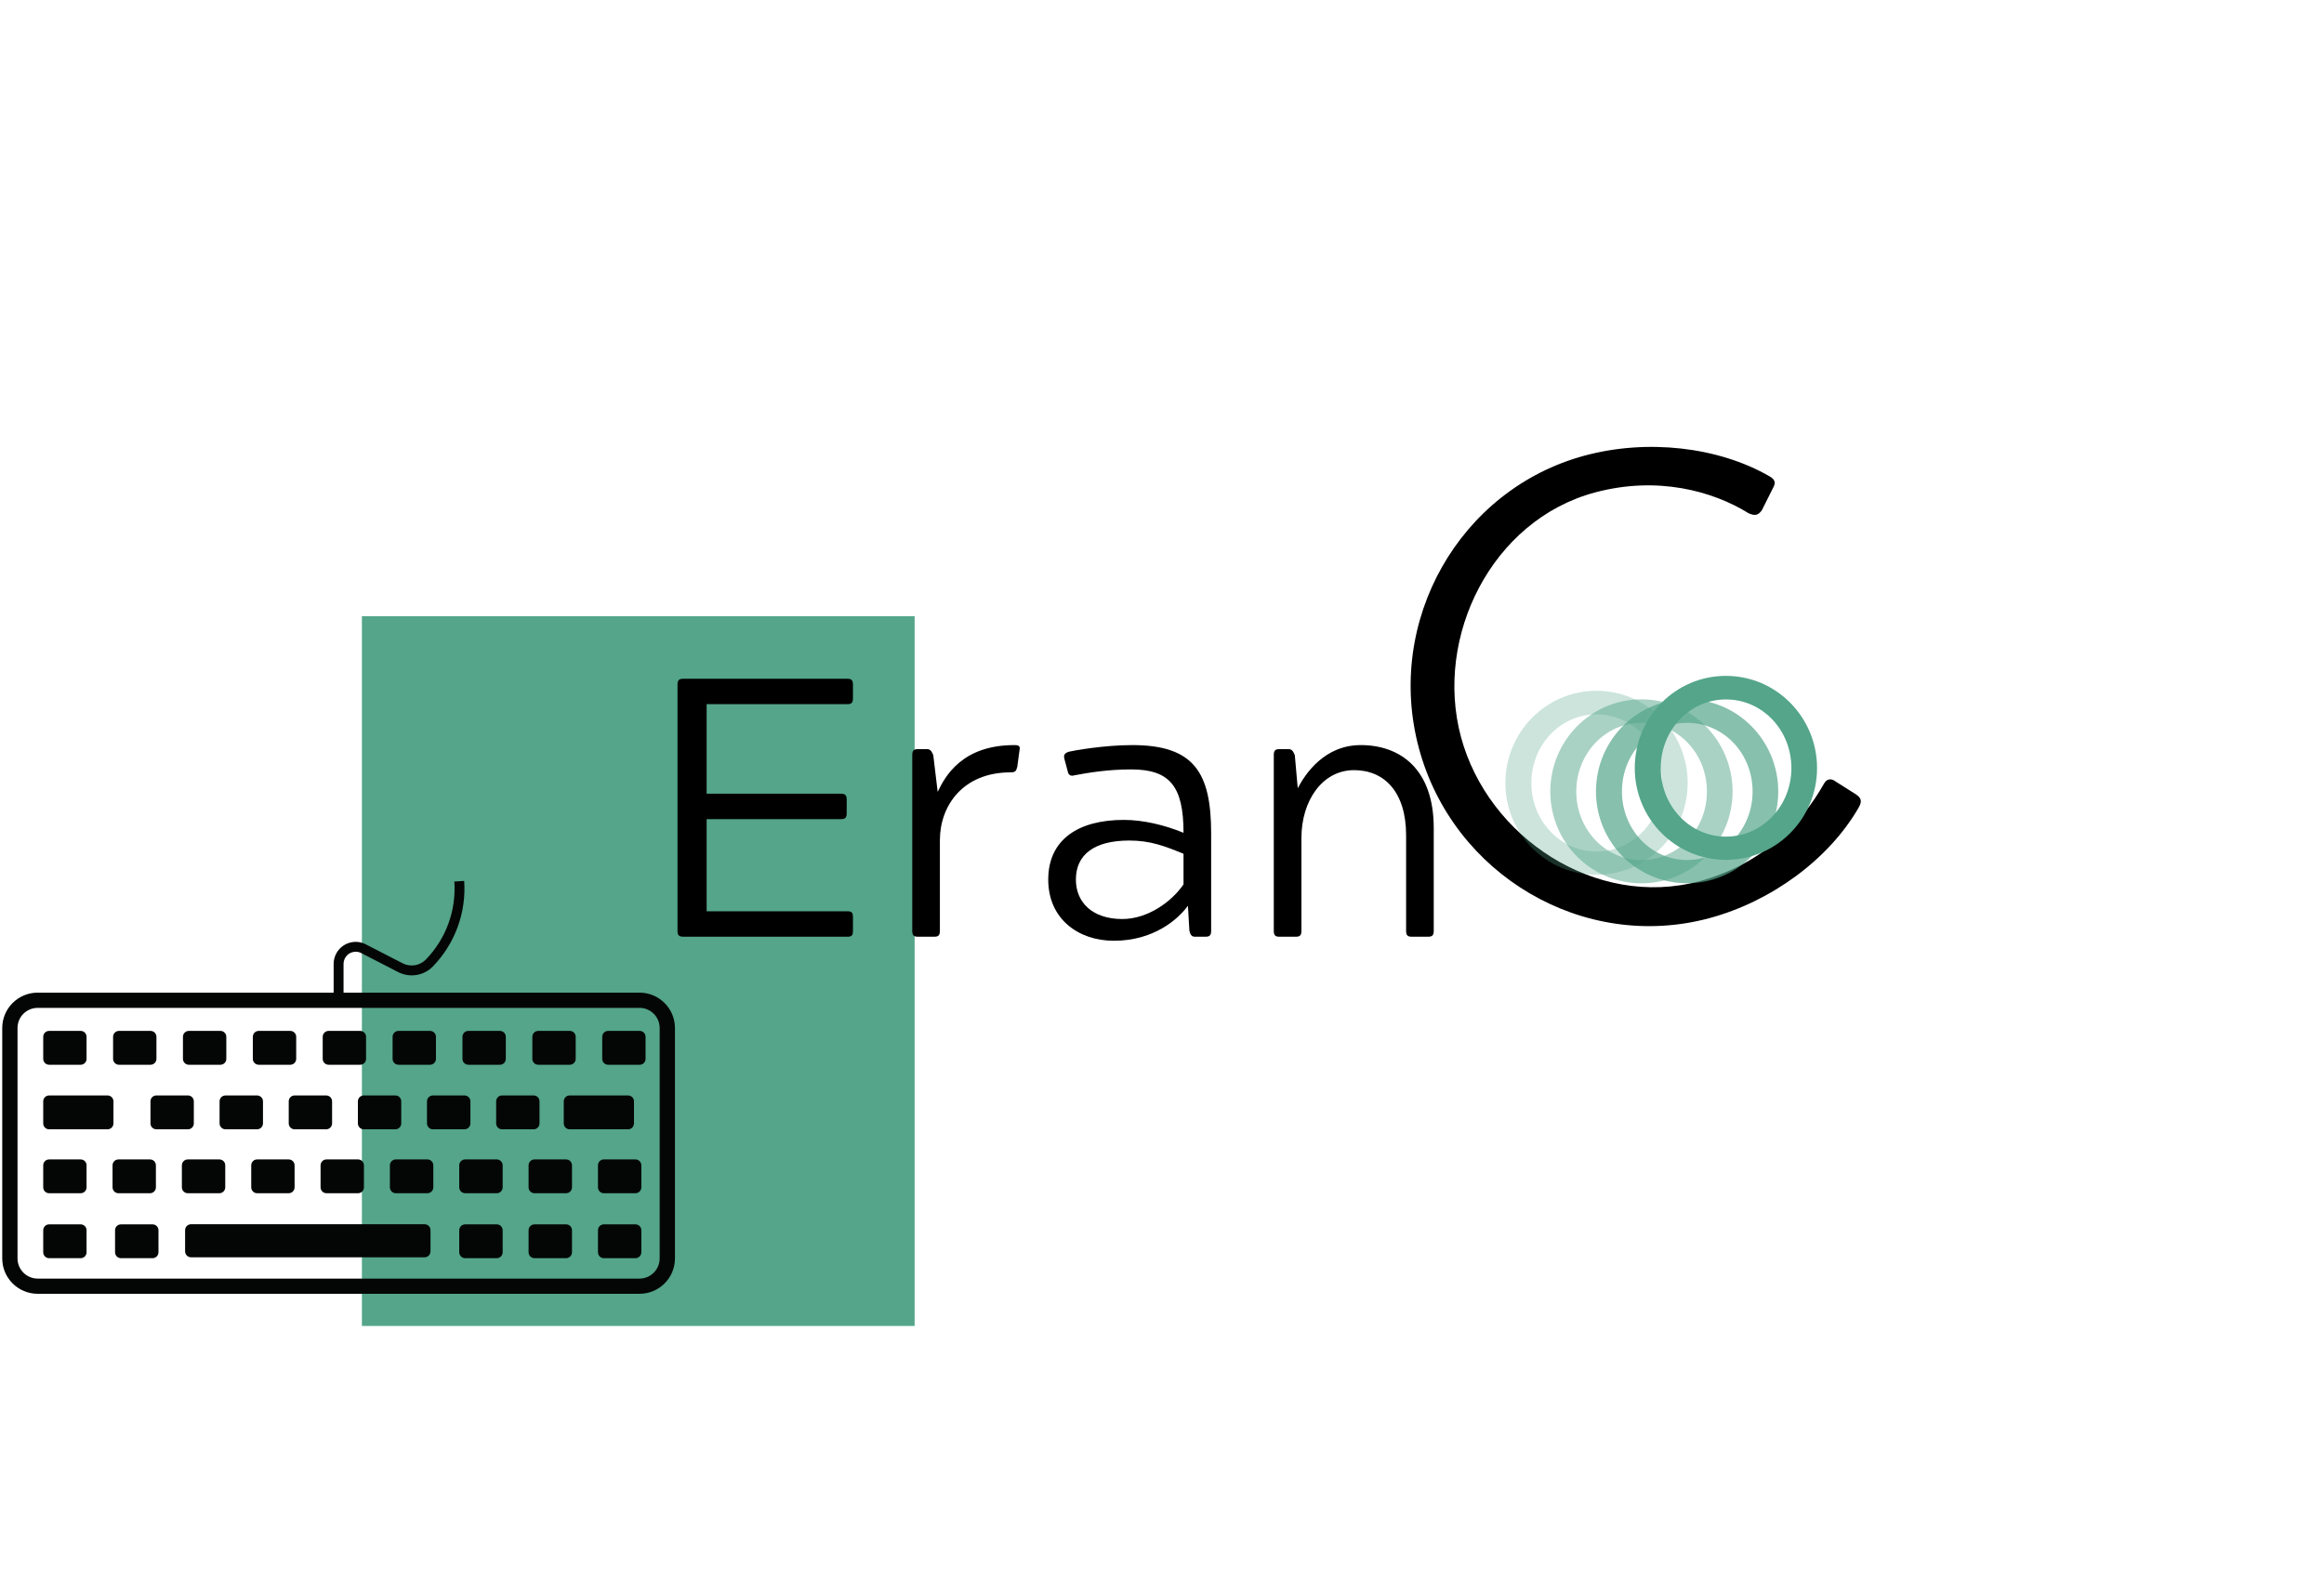 <svg xmlns="http://www.w3.org/2000/svg" xmlns:xlink="http://www.w3.org/1999/xlink" width="601" zoomAndPan="magnify" viewBox="0 0 450.75 306.75" height="409" preserveAspectRatio="xMidYMid meet" version="1.0"><defs><filter x="0%" y="0%" width="100%" height="100%" id="093a50d1a9"><feColorMatrix values="0 0 0 0 1 0 0 0 0 1 0 0 0 0 1 0 0 0 1 0" color-interpolation-filters="sRGB"/></filter><g/><clipPath id="5d559d6ae5"><path d="M 70.191 119.535 L 177.395 119.535 L 177.395 257.215 L 70.191 257.215 Z M 70.191 119.535 " clip-rule="nonzero"/></clipPath><clipPath id="f06bbda2d4"><path d="M 0.434 170.871 L 130.91 170.871 L 130.91 250.977 L 0.434 250.977 Z M 0.434 170.871 " clip-rule="nonzero"/></clipPath><mask id="ebda618487"><g filter="url(#093a50d1a9)"><rect x="-45.075" width="540.9" fill="#000000" y="-30.675" height="368.1" fill-opacity="0.3"/></g></mask><clipPath id="ad24b58472"><rect x="0" width="43" y="0" height="74"/></clipPath><mask id="592244209d"><g filter="url(#093a50d1a9)"><rect x="-45.075" width="540.9" fill="#000000" y="-30.675" height="368.1" fill-opacity="0.5"/></g></mask><clipPath id="459ba25385"><rect x="0" width="44" y="0" height="73"/></clipPath><mask id="c3619abd84"><g filter="url(#093a50d1a9)"><rect x="-45.075" width="540.9" fill="#000000" y="-30.675" height="368.1" fill-opacity="0.7"/></g></mask><clipPath id="acb4a189a2"><rect x="0" width="44" y="0" height="73"/></clipPath></defs><g clip-path="url(#5d559d6ae5)"><path fill="#54a58a" d="M 70.191 119.535 L 177.395 119.535 L 177.395 257.215 L 70.191 257.215 Z M 70.191 119.535 " fill-opacity="1" fill-rule="nonzero"/></g><g clip-path="url(#f06bbda2d4)"><path fill="#040606" d="M 7.316 195.512 L 124.043 195.512 C 126.195 195.512 127.945 197.258 127.945 199.422 L 127.945 244.117 C 127.945 246.27 126.195 248.027 124.043 248.027 L 7.316 248.027 C 5.148 248.027 3.398 246.27 3.398 244.117 L 3.398 199.422 C 3.398 197.258 5.148 195.512 7.316 195.512 Z M 90.031 170.883 L 88.121 171.008 C 88.516 176.594 86.512 182.086 82.609 186.121 C 81.438 187.336 79.598 187.637 78.09 186.863 L 70.953 183.188 C 68.859 182.098 66.273 182.918 65.188 185.023 C 64.875 185.625 64.711 186.297 64.711 186.98 L 64.711 192.555 L 7.316 192.555 C 3.516 192.555 0.434 195.629 0.434 199.422 L 0.434 244.117 C 0.434 247.91 3.516 250.977 7.316 250.977 L 124.043 250.977 C 127.828 250.977 130.91 247.91 130.91 244.117 L 130.91 199.422 C 130.91 195.629 127.828 192.555 124.043 192.555 L 66.633 192.555 L 66.633 186.98 C 66.633 185.672 67.688 184.621 68.996 184.621 C 69.367 184.621 69.738 184.711 70.074 184.887 L 77.211 188.562 C 79.469 189.73 82.227 189.281 83.984 187.453 C 88.262 183.023 90.461 177.012 90.031 170.883 " fill-opacity="1" fill-rule="nonzero"/></g><path fill="#040606" d="M 15.645 199.977 L 9.527 199.977 C 8.891 199.977 8.383 200.496 8.383 201.121 L 8.383 205.402 C 8.383 206.035 8.891 206.547 9.527 206.547 L 15.645 206.547 C 16.281 206.547 16.789 206.035 16.789 205.402 L 16.789 201.121 C 16.789 200.496 16.281 199.977 15.645 199.977 " fill-opacity="1" fill-rule="nonzero"/><path fill="#040606" d="M 29.195 199.977 L 23.082 199.977 C 22.441 199.977 21.934 200.496 21.934 201.121 L 21.934 205.402 C 21.934 206.035 22.441 206.547 23.082 206.547 L 29.195 206.547 C 29.832 206.547 30.344 206.035 30.344 205.402 L 30.344 201.121 C 30.344 200.496 29.832 199.977 29.195 199.977 " fill-opacity="1" fill-rule="nonzero"/><path fill="#040606" d="M 42.75 199.977 L 36.633 199.977 C 35.996 199.977 35.484 200.496 35.484 201.121 L 35.484 205.402 C 35.484 206.035 35.996 206.547 36.633 206.547 L 42.75 206.547 C 43.387 206.547 43.895 206.035 43.895 205.402 L 43.895 201.121 C 43.895 200.496 43.387 199.977 42.75 199.977 " fill-opacity="1" fill-rule="nonzero"/><path fill="#040606" d="M 56.301 199.977 L 50.184 199.977 C 49.547 199.977 49.039 200.496 49.039 201.121 L 49.039 205.402 C 49.039 206.035 49.547 206.547 50.184 206.547 L 56.301 206.547 C 56.938 206.547 57.449 206.035 57.449 205.402 L 57.449 201.121 C 57.449 200.496 56.938 199.977 56.301 199.977 " fill-opacity="1" fill-rule="nonzero"/><path fill="#040606" d="M 69.855 199.977 L 63.738 199.977 C 63.102 199.977 62.59 200.496 62.59 201.121 L 62.59 205.402 C 62.59 206.035 63.102 206.547 63.738 206.547 L 69.855 206.547 C 70.492 206.547 71 206.035 71 205.402 L 71 201.121 C 71 200.496 70.492 199.977 69.855 199.977 " fill-opacity="1" fill-rule="nonzero"/><path fill="#040606" d="M 83.406 199.977 L 77.289 199.977 C 76.652 199.977 76.145 200.496 76.145 201.121 L 76.145 205.402 C 76.145 206.035 76.652 206.547 77.289 206.547 L 83.406 206.547 C 84.043 206.547 84.555 206.035 84.555 205.402 L 84.555 201.121 C 84.555 200.496 84.043 199.977 83.406 199.977 " fill-opacity="1" fill-rule="nonzero"/><path fill="#040606" d="M 96.961 199.977 L 90.844 199.977 C 90.207 199.977 89.695 200.496 89.695 201.121 L 89.695 205.402 C 89.695 206.035 90.207 206.547 90.844 206.547 L 96.961 206.547 C 97.598 206.547 98.105 206.035 98.105 205.402 L 98.105 201.121 C 98.105 200.496 97.598 199.977 96.961 199.977 " fill-opacity="1" fill-rule="nonzero"/><path fill="#040606" d="M 110.512 199.977 L 104.395 199.977 C 103.758 199.977 103.25 200.496 103.25 201.121 L 103.25 205.402 C 103.25 206.035 103.758 206.547 104.395 206.547 L 110.512 206.547 C 111.148 206.547 111.66 206.035 111.66 205.402 L 111.66 201.121 C 111.66 200.496 111.148 199.977 110.512 199.977 " fill-opacity="1" fill-rule="nonzero"/><path fill="#040606" d="M 124.078 199.977 L 117.949 199.977 C 117.312 199.977 116.801 200.496 116.801 201.121 L 116.801 205.402 C 116.801 206.035 117.312 206.547 117.949 206.547 L 124.078 206.547 C 124.703 206.547 125.211 206.035 125.211 205.402 L 125.211 201.121 C 125.211 200.496 124.703 199.977 124.078 199.977 " fill-opacity="1" fill-rule="nonzero"/><path fill="#040606" d="M 20.855 212.5 L 9.527 212.5 C 8.891 212.5 8.383 213.012 8.383 213.645 L 8.383 217.926 C 8.383 218.551 8.891 219.07 9.527 219.07 L 20.855 219.07 C 21.492 219.07 22.004 218.551 22.004 217.926 L 22.004 213.645 C 22.004 213.012 21.492 212.5 20.855 212.5 " fill-opacity="1" fill-rule="nonzero"/><path fill="#040606" d="M 36.449 212.5 L 30.332 212.5 C 29.695 212.5 29.184 213.012 29.184 213.645 L 29.184 217.926 C 29.184 218.551 29.695 219.07 30.332 219.07 L 36.449 219.07 C 37.086 219.07 37.594 218.551 37.594 217.926 L 37.594 213.645 C 37.594 213.012 37.086 212.5 36.449 212.5 " fill-opacity="1" fill-rule="nonzero"/><path fill="#040606" d="M 49.859 212.5 L 43.734 212.5 C 43.109 212.5 42.586 213.012 42.586 213.645 L 42.586 217.926 C 42.586 218.551 43.109 219.07 43.734 219.07 L 49.859 219.07 C 50.488 219.07 51.008 218.551 51.008 217.926 L 51.008 213.645 C 51.008 213.012 50.488 212.5 49.859 212.5 " fill-opacity="1" fill-rule="nonzero"/><path fill="#040606" d="M 63.262 212.5 L 57.148 212.5 C 56.512 212.5 56 213.012 56 213.645 L 56 217.926 C 56 218.551 56.512 219.07 57.148 219.07 L 63.262 219.07 C 63.898 219.07 64.41 218.551 64.41 217.926 L 64.41 213.645 C 64.41 213.012 63.898 212.5 63.262 212.5 " fill-opacity="1" fill-rule="nonzero"/><path fill="#040606" d="M 76.676 212.5 L 70.562 212.5 C 69.922 212.5 69.414 213.012 69.414 213.645 L 69.414 217.926 C 69.414 218.551 69.922 219.07 70.562 219.07 L 76.676 219.07 C 77.312 219.07 77.824 218.551 77.824 217.926 L 77.824 213.645 C 77.824 213.012 77.312 212.5 76.676 212.5 " fill-opacity="1" fill-rule="nonzero"/><path fill="#040606" d="M 90.09 212.5 L 83.961 212.5 C 83.336 212.5 82.816 213.012 82.816 213.645 L 82.816 217.926 C 82.816 218.551 83.336 219.07 83.961 219.07 L 90.09 219.07 C 90.715 219.07 91.238 218.551 91.238 217.926 L 91.238 213.645 C 91.238 213.012 90.715 212.5 90.09 212.5 " fill-opacity="1" fill-rule="nonzero"/><path fill="#040606" d="M 103.504 212.5 L 97.375 212.5 C 96.738 212.5 96.23 213.012 96.23 213.645 L 96.23 217.926 C 96.23 218.551 96.738 219.07 97.375 219.07 L 103.504 219.07 C 104.129 219.07 104.641 218.551 104.641 217.926 L 104.641 213.645 C 104.641 213.012 104.129 212.5 103.504 212.5 " fill-opacity="1" fill-rule="nonzero"/><path fill="#040606" d="M 121.816 212.5 L 110.488 212.5 C 109.852 212.5 109.344 213.012 109.344 213.645 L 109.344 217.926 C 109.344 218.551 109.852 219.07 110.488 219.07 L 121.816 219.07 C 122.453 219.07 122.965 218.551 122.965 217.926 L 122.965 213.645 C 122.965 213.012 122.453 212.5 121.816 212.5 " fill-opacity="1" fill-rule="nonzero"/><path fill="#040606" d="M 15.645 224.91 L 9.527 224.91 C 8.891 224.91 8.383 225.418 8.383 226.055 L 8.383 230.32 C 8.383 230.957 8.891 231.469 9.527 231.469 L 15.645 231.469 C 16.281 231.469 16.789 230.957 16.789 230.32 L 16.789 226.055 C 16.789 225.418 16.281 224.91 15.645 224.91 " fill-opacity="1" fill-rule="nonzero"/><path fill="#040606" d="M 29.094 224.91 L 22.977 224.91 C 22.34 224.91 21.828 225.418 21.828 226.055 L 21.828 230.32 C 21.828 230.957 22.34 231.469 22.977 231.469 L 29.094 231.469 C 29.73 231.469 30.238 230.957 30.238 230.32 L 30.238 226.055 C 30.238 225.418 29.73 224.91 29.094 224.91 " fill-opacity="1" fill-rule="nonzero"/><path fill="#040606" d="M 42.551 224.91 L 36.426 224.91 C 35.789 224.91 35.277 225.418 35.277 226.055 L 35.277 230.32 C 35.277 230.957 35.789 231.469 36.426 231.469 L 42.551 231.469 C 43.176 231.469 43.688 230.957 43.688 230.32 L 43.688 226.055 C 43.688 225.418 43.176 224.91 42.551 224.91 " fill-opacity="1" fill-rule="nonzero"/><path fill="#040606" d="M 55.988 224.91 L 49.871 224.91 C 49.234 224.91 48.727 225.418 48.727 226.055 L 48.727 230.32 C 48.727 230.957 49.234 231.469 49.871 231.469 L 55.988 231.469 C 56.625 231.469 57.137 230.957 57.137 230.32 L 57.137 226.055 C 57.137 225.418 56.625 224.91 55.988 224.91 " fill-opacity="1" fill-rule="nonzero"/><path fill="#040606" d="M 69.449 224.91 L 63.32 224.91 C 62.684 224.91 62.176 225.418 62.176 226.055 L 62.176 230.32 C 62.176 230.957 62.684 231.469 63.32 231.469 L 69.449 231.469 C 70.074 231.469 70.586 230.957 70.586 230.32 L 70.586 226.055 C 70.586 225.418 70.074 224.91 69.449 224.91 " fill-opacity="1" fill-rule="nonzero"/><path fill="#040606" d="M 82.898 224.91 L 76.77 224.91 C 76.145 224.91 75.621 225.418 75.621 226.055 L 75.621 230.32 C 75.621 230.957 76.145 231.469 76.77 231.469 L 82.898 231.469 C 83.523 231.469 84.043 230.957 84.043 230.32 L 84.043 226.055 C 84.043 225.418 83.523 224.91 82.898 224.91 " fill-opacity="1" fill-rule="nonzero"/><path fill="#040606" d="M 96.344 224.91 L 90.219 224.91 C 89.594 224.91 89.07 225.418 89.07 226.055 L 89.07 230.32 C 89.07 230.957 89.594 231.469 90.219 231.469 L 96.344 231.469 C 96.973 231.469 97.492 230.957 97.492 230.32 L 97.492 226.055 C 97.492 225.418 96.973 224.91 96.344 224.91 " fill-opacity="1" fill-rule="nonzero"/><path fill="#040606" d="M 109.793 224.91 L 103.668 224.91 C 103.039 224.91 102.52 225.418 102.52 226.055 L 102.52 230.32 C 102.52 230.957 103.039 231.469 103.668 231.469 L 109.793 231.469 C 110.43 231.469 110.941 230.957 110.941 230.32 L 110.941 226.055 C 110.941 225.418 110.43 224.91 109.793 224.91 " fill-opacity="1" fill-rule="nonzero"/><path fill="#040606" d="M 123.242 224.91 L 117.113 224.91 C 116.488 224.91 115.98 225.418 115.98 226.055 L 115.98 230.32 C 115.98 230.957 116.488 231.469 117.113 231.469 L 123.242 231.469 C 123.879 231.469 124.391 230.957 124.391 230.32 L 124.391 226.055 C 124.391 225.418 123.879 224.91 123.242 224.91 " fill-opacity="1" fill-rule="nonzero"/><path fill="#040606" d="M 15.645 237.504 L 9.527 237.504 C 8.891 237.504 8.383 238.012 8.383 238.648 L 8.383 242.926 C 8.383 243.551 8.891 244.07 9.527 244.07 L 15.645 244.07 C 16.281 244.07 16.789 243.551 16.789 242.926 L 16.789 238.648 C 16.789 238.012 16.281 237.504 15.645 237.504 " fill-opacity="1" fill-rule="nonzero"/><path fill="#040606" d="M 29.59 237.504 L 23.461 237.504 C 22.824 237.504 22.316 238.012 22.316 238.648 L 22.316 242.926 C 22.316 243.551 22.824 244.07 23.461 244.07 L 29.59 244.07 C 30.215 244.07 30.738 243.551 30.738 242.926 L 30.738 238.648 C 30.738 238.012 30.215 237.504 29.59 237.504 " fill-opacity="1" fill-rule="nonzero"/><path fill="#040606" d="M 96.344 237.504 L 90.219 237.504 C 89.594 237.504 89.07 238.012 89.07 238.648 L 89.07 242.926 C 89.07 243.551 89.594 244.07 90.219 244.07 L 96.344 244.07 C 96.973 244.07 97.492 243.551 97.492 242.926 L 97.492 238.648 C 97.492 238.012 96.973 237.504 96.344 237.504 " fill-opacity="1" fill-rule="nonzero"/><path fill="#040606" d="M 109.793 237.504 L 103.668 237.504 C 103.039 237.504 102.52 238.012 102.52 238.648 L 102.52 242.926 C 102.52 243.551 103.039 244.07 103.668 244.07 L 109.793 244.07 C 110.43 244.07 110.941 243.551 110.941 242.926 L 110.941 238.648 C 110.941 238.012 110.43 237.504 109.793 237.504 " fill-opacity="1" fill-rule="nonzero"/><path fill="#040606" d="M 123.242 237.504 L 117.113 237.504 C 116.488 237.504 115.98 238.012 115.98 238.648 L 115.98 242.926 C 115.98 243.551 116.488 244.07 117.113 244.07 L 123.242 244.07 C 123.879 244.07 124.391 243.551 124.391 242.926 L 124.391 238.648 C 124.391 238.012 123.879 237.504 123.242 237.504 " fill-opacity="1" fill-rule="nonzero"/><path fill="#040606" d="M 82.352 237.48 L 37.051 237.48 C 36.414 237.48 35.902 238 35.902 238.625 L 35.902 242.754 C 35.902 243.379 36.414 243.898 37.051 243.898 L 82.352 243.898 C 82.988 243.898 83.5 243.379 83.5 242.754 L 83.5 238.625 C 83.5 238 82.988 237.48 82.352 237.48 " fill-opacity="1" fill-rule="nonzero"/><g fill="#000000" fill-opacity="1"><g transform="translate(124.543, 181.708)"><g><path d="M 40.891 -48.898 C 40.891 -49.754 40.605 -50.039 39.816 -50.039 L 8.008 -50.039 C 7.148 -50.039 6.863 -49.754 6.863 -48.898 L 6.863 -1.145 C 6.863 -0.285 7.148 0 8.008 0 L 39.816 0 C 40.676 0 40.891 -0.285 40.891 -1.145 L 40.891 -3.789 C 40.891 -4.648 40.676 -4.934 39.816 -4.934 L 12.512 -4.934 L 12.512 -22.805 L 38.531 -22.805 C 39.391 -22.805 39.676 -23.09 39.676 -23.949 L 39.676 -26.594 C 39.676 -27.449 39.391 -27.738 38.531 -27.738 L 12.512 -27.738 L 12.512 -45.109 L 39.816 -45.109 C 40.605 -45.109 40.891 -45.395 40.891 -46.25 Z M 40.891 -48.898 "/></g></g></g><g fill="#000000" fill-opacity="1"><g transform="translate(169.859, 181.708)"><g><path d="M 26.879 -37.172 C 16.727 -37.172 13.438 -31.098 12.008 -28.094 L 11.152 -35.242 C 10.793 -36.102 10.508 -36.387 9.938 -36.387 L 8.148 -36.387 C 7.363 -36.387 7.078 -36.102 7.078 -35.242 L 7.078 -1.145 C 7.078 -0.285 7.363 0 8.148 0 L 11.367 0 C 12.152 0 12.438 -0.285 12.438 -1.145 L 12.438 -18.73 C 12.438 -25.379 16.871 -31.883 26.164 -31.883 C 27.023 -31.883 27.234 -32.098 27.449 -32.957 L 27.879 -36.172 C 28.023 -36.887 27.879 -37.172 26.879 -37.172 Z M 26.879 -37.172 "/></g></g></g><g fill="#000000" fill-opacity="1"><g transform="translate(199.451, 181.708)"><g><path d="M 34.387 0 C 35.172 0 35.457 -0.285 35.457 -1.145 L 35.457 -20.016 C 35.457 -31.812 32.168 -37.172 20.16 -37.172 C 14.656 -37.172 8.723 -36.102 7.863 -35.887 C 7.004 -35.602 6.793 -35.242 7.004 -34.457 L 7.578 -32.312 C 7.719 -31.598 7.934 -31.238 8.508 -31.238 C 8.578 -31.238 8.793 -31.238 8.938 -31.312 C 11.652 -31.812 15.371 -32.453 19.945 -32.453 C 27.449 -32.453 30.098 -29.168 30.098 -20.16 C 26.449 -21.66 22.305 -22.66 18.516 -22.66 C 9.723 -22.66 3.859 -18.871 3.859 -11.082 C 3.859 -3.43 9.723 0.785 16.586 0.785 C 24.305 0.785 29.023 -3.359 30.953 -6.004 L 31.238 -1.145 C 31.453 -0.285 31.738 0 32.312 0 Z M 19.586 -18.656 C 23.66 -18.656 26.449 -17.586 30.098 -16.086 L 30.098 -10.152 C 27.809 -6.793 23.16 -3.43 18.23 -3.43 C 12.438 -3.43 9.223 -6.648 9.223 -11.082 C 9.223 -15.941 12.797 -18.656 19.586 -18.656 Z M 19.586 -18.656 "/></g></g></g><g fill="#000000" fill-opacity="1"><g transform="translate(239.979, 181.708)"><g><path d="M 7.078 -1.145 C 7.078 -0.285 7.363 0 8.148 0 L 11.367 0 C 12.152 0 12.438 -0.285 12.438 -1.145 L 12.438 -19.16 C 12.438 -26.309 16.441 -32.312 22.66 -32.312 C 28.453 -32.312 32.742 -28.164 32.742 -19.66 L 32.742 -1.145 C 32.742 -0.285 33.027 0 33.812 0 L 37.031 0 C 37.816 0 38.102 -0.285 38.102 -1.145 L 38.102 -21.09 C 38.102 -32.527 31.598 -37.172 23.949 -37.172 C 16.941 -37.172 13.227 -31.668 11.723 -28.809 L 11.152 -35.242 C 10.793 -36.102 10.508 -36.387 9.938 -36.387 L 8.148 -36.387 C 7.363 -36.387 7.078 -36.102 7.078 -35.242 Z M 7.078 -1.145 "/></g></g></g><g fill="#000000" fill-opacity="1"><g transform="translate(280.519, 190.094)"><g><path d="M 75.559 -38.457 C 75.055 -38.852 74.617 -39 74.121 -38.867 C 73.75 -38.77 73.445 -38.422 73.176 -37.949 C 68.867 -30.301 61.184 -22.402 49.066 -19.148 C 29.039 -13.766 8.086 -27.621 2.84 -47.152 C -2.375 -66.562 8.781 -89.176 28.809 -94.559 C 40.922 -97.812 51.656 -94.863 58.656 -90.516 C 59.25 -90.277 59.688 -90.129 60.184 -90.262 C 60.551 -90.359 60.98 -90.742 61.25 -91.211 L 63.32 -95.348 C 63.953 -96.445 63.789 -97.062 62.691 -97.695 C 52.652 -103.48 38.871 -104.949 26.883 -101.727 C 2.527 -95.184 -11.93 -69.562 -5.32 -44.961 C 1.289 -20.359 26.641 -5.434 50.992 -11.977 C 62.984 -15.199 74.176 -23.375 79.961 -33.41 C 80.684 -34.668 80.52 -35.285 79.387 -36.043 Z M 75.559 -38.457 "/></g></g></g><g mask="url(#ebda618487)"><g transform="matrix(1, 0, 0, 1, 288, 118)"><g clip-path="url(#ad24b58472)"><g fill="#54a58a" fill-opacity="1"><g transform="translate(0.747, 50.953)"><g><path d="M 20.902 -34.949 C 11.09 -34.949 3.227 -26.887 3.227 -17.07 C 3.227 -7.258 11.09 0.738 20.902 0.738 C 30.715 0.738 38.582 -7.258 38.582 -17.07 C 38.582 -26.887 30.715 -34.949 20.902 -34.949 Z M 20.902 -30.379 C 27.961 -30.379 33.605 -24.465 33.605 -17.07 C 33.605 -9.68 27.961 -3.766 20.902 -3.766 C 13.914 -3.766 8.266 -9.68 8.266 -17.07 C 8.266 -24.465 13.914 -30.379 20.902 -30.379 Z M 20.902 -30.379 "/></g></g></g></g></g></g><g mask="url(#592244209d)"><g transform="matrix(1, 0, 0, 1, 296, 120)"><g clip-path="url(#459ba25385)"><g fill="#54a58a" fill-opacity="1"><g transform="translate(1.46, 50.611)"><g><path d="M 20.902 -34.949 C 11.09 -34.949 3.227 -26.887 3.227 -17.07 C 3.227 -7.258 11.09 0.738 20.902 0.738 C 30.715 0.738 38.582 -7.258 38.582 -17.07 C 38.582 -26.887 30.715 -34.949 20.902 -34.949 Z M 20.902 -30.379 C 27.961 -30.379 33.605 -24.465 33.605 -17.07 C 33.605 -9.68 27.961 -3.766 20.902 -3.766 C 13.914 -3.766 8.266 -9.68 8.266 -17.07 C 8.266 -24.465 13.914 -30.379 20.902 -30.379 Z M 20.902 -30.379 "/></g></g></g></g></g></g><g mask="url(#c3619abd84)"><g transform="matrix(1, 0, 0, 1, 305, 120)"><g clip-path="url(#acb4a189a2)"><g fill="#54a58a" fill-opacity="1"><g transform="translate(1.317, 50.599)"><g><path d="M 20.902 -34.949 C 11.09 -34.949 3.227 -26.887 3.227 -17.07 C 3.227 -7.258 11.09 0.738 20.902 0.738 C 30.715 0.738 38.582 -7.258 38.582 -17.07 C 38.582 -26.887 30.715 -34.949 20.902 -34.949 Z M 20.902 -30.379 C 27.961 -30.379 33.605 -24.465 33.605 -17.07 C 33.605 -9.68 27.961 -3.766 20.902 -3.766 C 13.914 -3.766 8.266 -9.68 8.266 -17.07 C 8.266 -24.465 13.914 -30.379 20.902 -30.379 Z M 20.902 -30.379 "/></g></g></g></g></g></g><g fill="#54a58a" fill-opacity="1"><g transform="translate(313.842, 166.058)"><g><path d="M 20.902 -34.949 C 11.09 -34.949 3.227 -26.887 3.227 -17.07 C 3.227 -7.258 11.09 0.738 20.902 0.738 C 30.715 0.738 38.582 -7.258 38.582 -17.07 C 38.582 -26.887 30.715 -34.949 20.902 -34.949 Z M 20.902 -30.379 C 27.961 -30.379 33.605 -24.465 33.605 -17.07 C 33.605 -9.68 27.961 -3.766 20.902 -3.766 C 13.914 -3.766 8.266 -9.68 8.266 -17.07 C 8.266 -24.465 13.914 -30.379 20.902 -30.379 Z M 20.902 -30.379 "/></g></g></g></svg>
